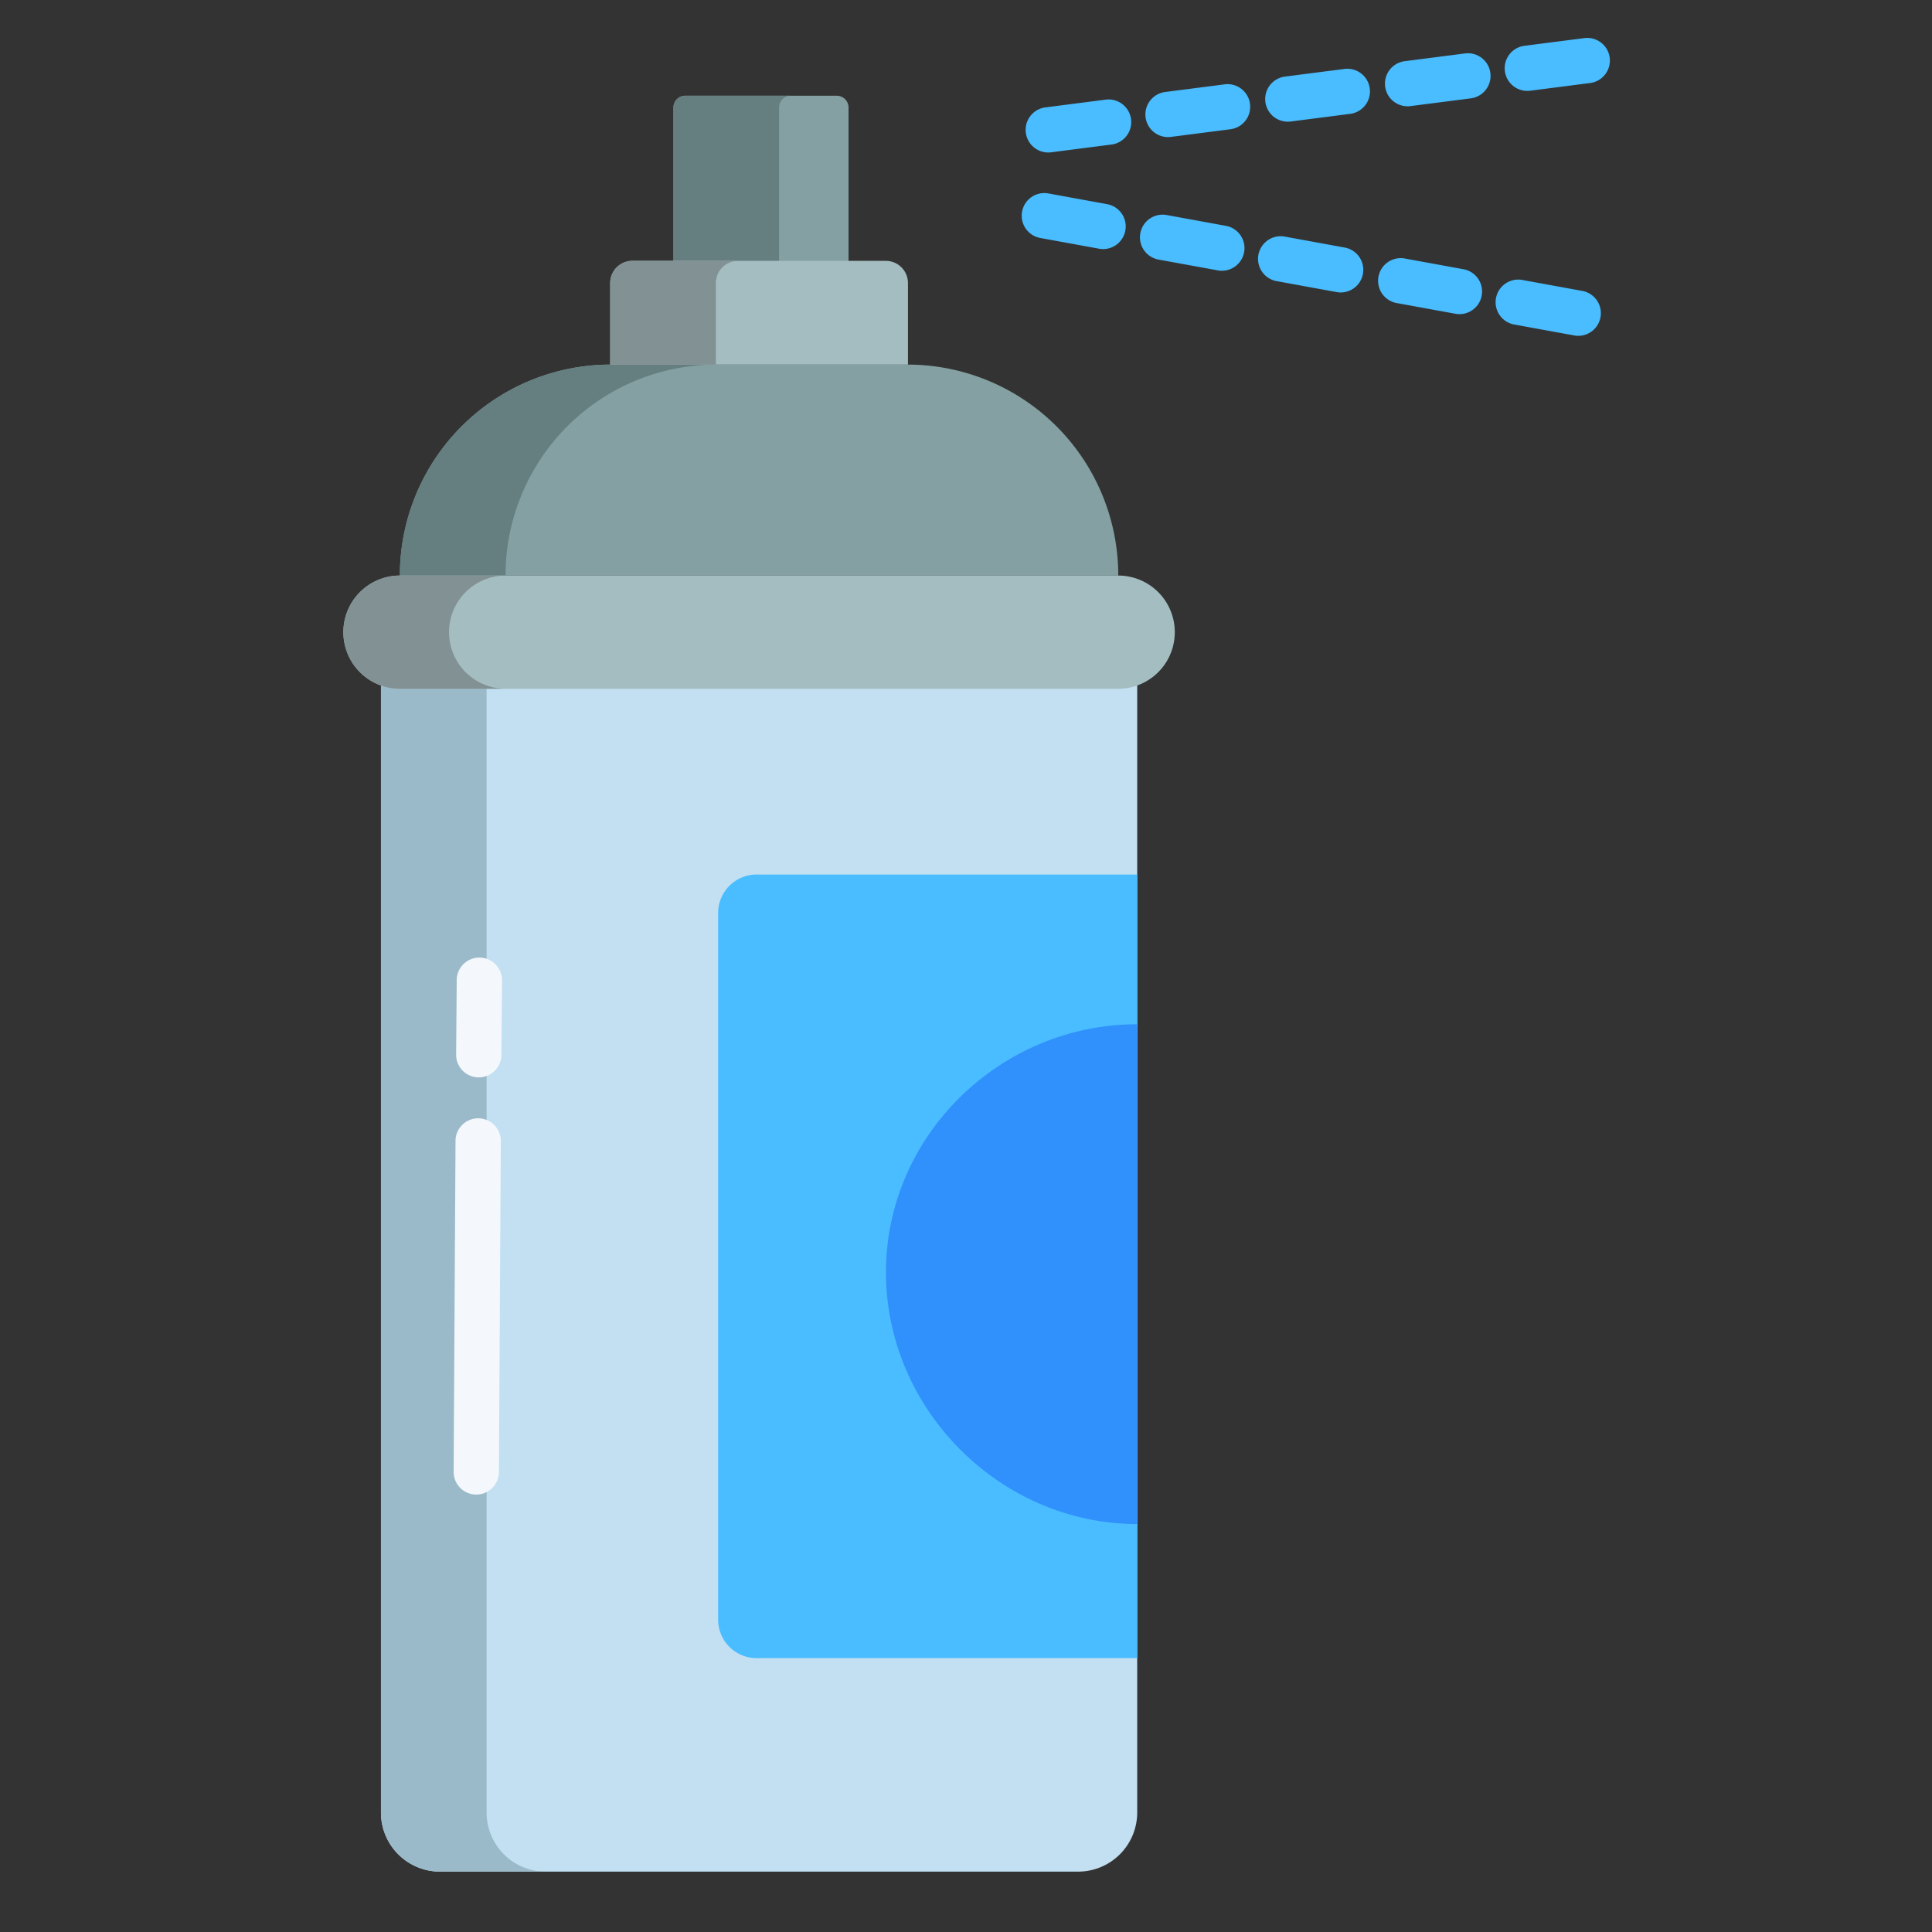 <svg id="Layer_1" height="512" viewBox="0 0 512 512" width="512" xmlns="http://www.w3.org/2000/svg" data-name="Layer 1"><rect x="0" y="0" width="512" height="512" fill="#333333" stroke="none"/><path d="m100.96 181.66v298.66a15.658 15.658 0 0 0 15.64 15.68h169.12a15.667 15.667 0 0 0 15.65-15.68v-298.66z" fill="#c2e0f2"/><path d="m221.76 25.37h-40.17a3.124 3.124 0 0 0 -3.12 3.12v42.64h46.4v-42.64a3.115 3.115 0 0 0 -3.11-3.12z" fill="#84a0a3"/><path d="m200.5 231.76a10.2 10.2 0 0 0 -10.19 10.21v187.25a10.2 10.2 0 0 0 10.19 10.2h100.87v-207.66z" fill="#49bdff"/><path d="m301.37 271.44v132.44h-.01c-36.25 0-66.57-30.37-66.57-66.68s30.32-65.76 66.58-65.76z" fill="#3090fc"/><path d="m128.96 480.32v-298.66h-28v298.66a15.658 15.658 0 0 0 15.64 15.68h28a15.658 15.658 0 0 1 -15.64-15.68z" fill="#9bbac9"/><path d="m209.59 25.37h-28a3.124 3.124 0 0 0 -3.12 3.12v42.64h28v-42.64a3.124 3.124 0 0 1 3.12-3.12z" fill="#657e7f"/><path d="m296.35 152.45v.08h-190.38a55.865 55.865 0 0 1 55.74-55.91h78.91a55.859 55.859 0 0 1 55.73 55.83z" fill="#84a0a3"/><path d="m189.71 96.62h-28a55.865 55.865 0 0 0 -55.74 55.91h28a55.865 55.865 0 0 1 55.74-55.91z" fill="#657e7f"/><path d="m311.33 167.52v.02a14.983 14.983 0 0 1 -9.96 14.12 14.731 14.731 0 0 1 -5.03.87h-190.35a14.731 14.731 0 0 1 -5.03-.87 14.983 14.983 0 0 1 -9.96-14.12v-.02a14.991 14.991 0 0 1 14.97-14.99h190.38a14.986 14.986 0 0 1 14.98 14.99z" fill="#a4bdc1"/><path d="m119 167.54v-.02a14.991 14.991 0 0 1 14.97-14.99h-28a14.991 14.991 0 0 0 -14.97 14.99v.02a14.983 14.983 0 0 0 9.96 14.12 14.731 14.731 0 0 0 5.03.87h28a14.731 14.731 0 0 1 -5.03-.87 14.983 14.983 0 0 1 -9.96-14.12z" fill="#829193"/><path d="m234.74 69.13h-67.16a5.875 5.875 0 0 0 -5.87 5.88v21.61h78.91v-21.61a5.877 5.877 0 0 0 -5.88-5.88z" fill="#a4bdc1"/><path d="m195.58 69.13h-28a5.875 5.875 0 0 0 -5.87 5.88v21.61h28v-21.61a5.875 5.875 0 0 1 5.87-5.88z" fill="#829193"/><path d="m277.805 40.412a6 6 0 0 1 -.758-11.952l15.869-2.041a6 6 0 1 1 1.531 11.9l-15.869 2.04a5.958 5.958 0 0 1 -.773.053zm31.738-4.081a6 6 0 0 1 -.758-11.952l15.87-2.041a6 6 0 0 1 1.531 11.9l-15.87 2.04a5.946 5.946 0 0 1 -.773.053zm31.739-4.082a6 6 0 0 1 -.758-11.951l15.87-2.041a6 6 0 0 1 1.531 11.9l-15.869 2.043a6.152 6.152 0 0 1 -.774.049zm31.739-4.081a6 6 0 0 1 -.757-11.951l15.87-2.04a6 6 0 1 1 1.529 11.9l-15.87 2.04a6.121 6.121 0 0 1 -.772.051zm31.739-4.08a6 6 0 0 1 -.76-11.952l15.869-2.04a6 6 0 1 1 1.531 11.904l-15.869 2.041a6.137 6.137 0 0 1 -.771.047z" fill="#49bdff"/><path d="m418.266 89a6.071 6.071 0 0 1 -1.084-.1l-15.741-2.874a6 6 0 1 1 2.155-11.8l15.74 2.873a6 6 0 0 1 -1.07 11.9zm-31.48-5.748a5.988 5.988 0 0 1 -1.084-.1l-15.74-2.873a6 6 0 0 1 2.154-11.8l15.74 2.874a6 6 0 0 1 -1.07 11.9zm-31.479-5.747a5.98 5.98 0 0 1 -1.084-.1l-15.741-2.873a6 6 0 1 1 2.155-11.8l15.74 2.874a6 6 0 0 1 -1.07 11.9zm-31.48-5.748a6.077 6.077 0 0 1 -1.084-.1l-15.743-2.87a6 6 0 0 1 2.154-11.805l15.74 2.874a6 6 0 0 1 -1.07 11.9zm-31.48-5.747a6.088 6.088 0 0 1 -1.085-.1l-15.74-2.874a6 6 0 0 1 2.157-11.8l15.739 2.874a6 6 0 0 1 -1.071 11.9z" fill="#49bdff"/><g fill="#f4f8fc"><path d="m126.221 396.073h-.036a6 6 0 0 1 -5.965-6.034l.5-87.708a6 6 0 0 1 6-5.966h.035a6 6 0 0 1 5.966 6.034l-.5 87.708a6 6 0 0 1 -6 5.966z"/><path d="m126.878 285.518h-.05a6 6 0 0 1 -5.951-6.049l.161-19.749a6 6 0 0 1 6-5.951h.05a6 6 0 0 1 5.951 6.048l-.161 19.749a6 6 0 0 1 -6 5.952z"/></g></svg>